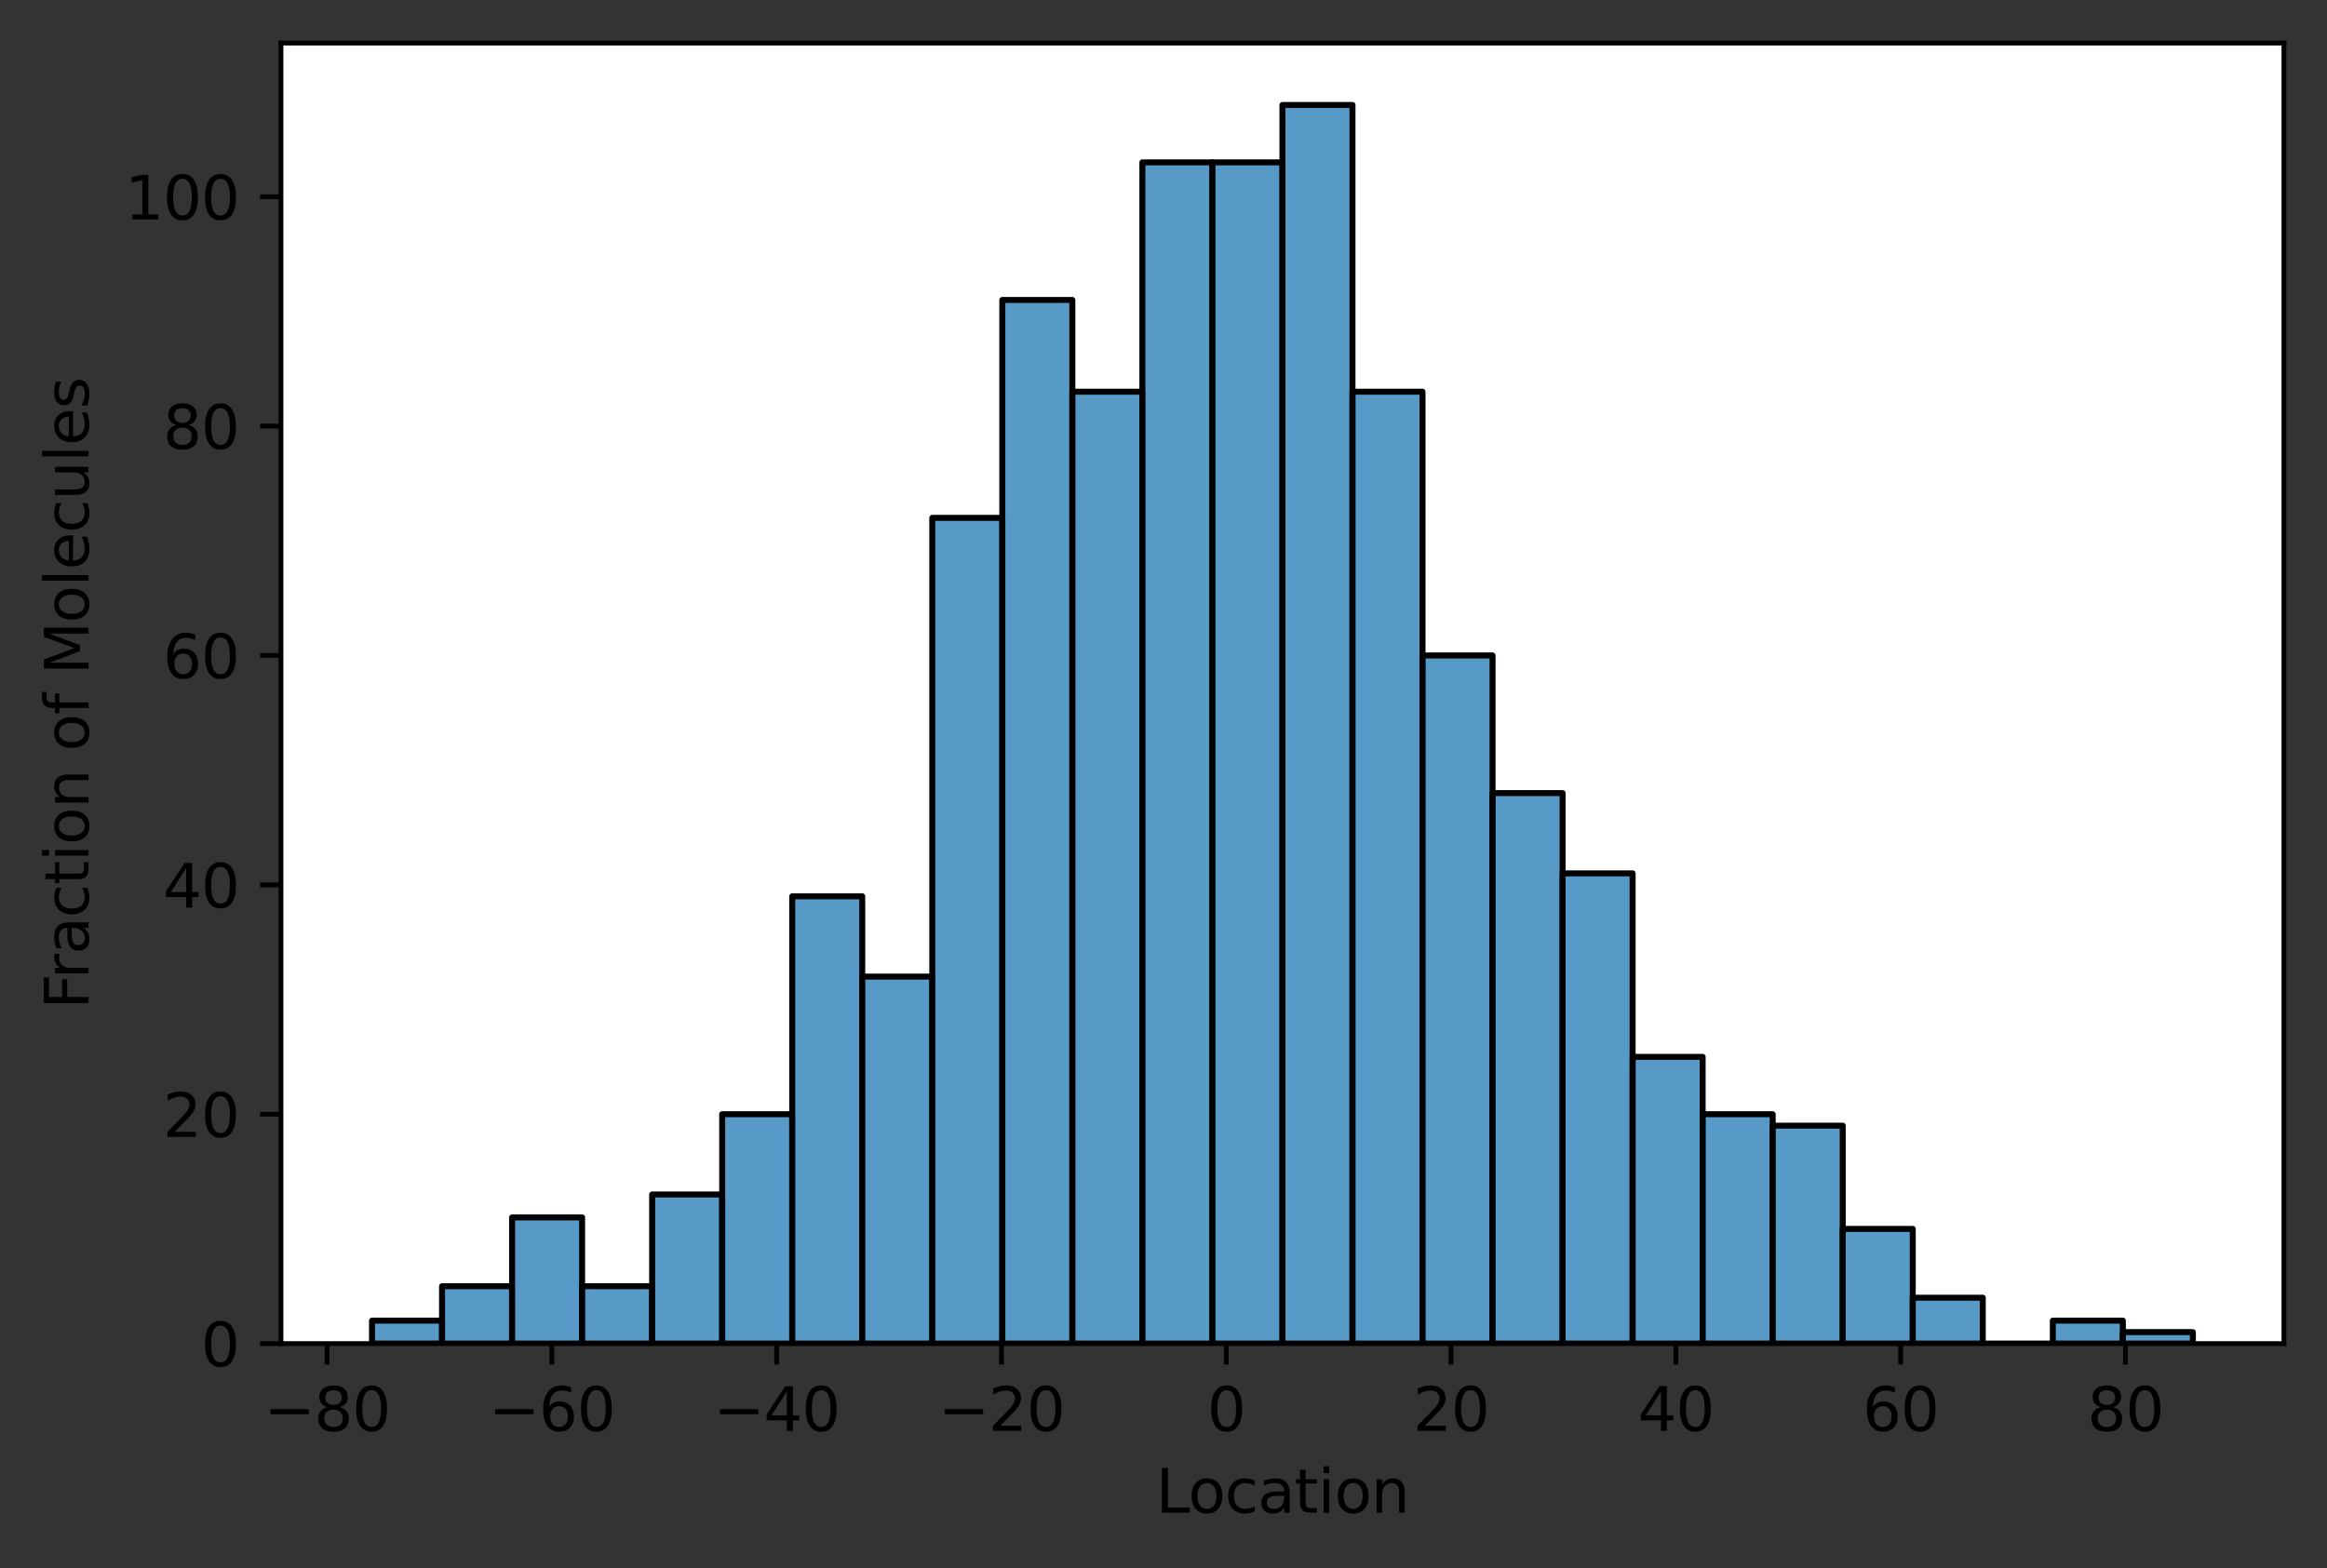 <?xml version="1.0" encoding="utf-8" standalone="no"?>
<!DOCTYPE svg PUBLIC "-//W3C//DTD SVG 1.1//EN"
  "http://www.w3.org/Graphics/SVG/1.1/DTD/svg11.dtd">
<svg xmlns:xlink="http://www.w3.org/1999/xlink" width="388.966pt" height="262.196pt" viewBox="0 0 388.966 262.196" xmlns="http://www.w3.org/2000/svg" version="1.1">
 <rect x="0" y="0" width="388.966" height="262.196" fill="#333333" stroke="none"/>
 <defs>
  <style type="text/css">*{stroke-linejoin: round; stroke-linecap: butt}</style>
 </defs>
 <g id="figure_1">
  <g id="patch_1">
   <path d="M 0 262.196 
L 388.966 262.196 
L 388.966 0 
L 0 0 
L 0 262.196 
z
" style="fill: none"/>
  </g>
  <g id="axes_1">
   <g id="patch_2">
    <path d="M 46.966 224.64 
L 381.766 224.64 
L 381.766 7.2 
L 46.966 7.2 
z
" style="fill: #ffffff"/>
   </g>
   <g id="patch_3">
    <path d="M 62.184 224.64 
L 73.89 224.64 
L 73.89 220.805 
L 62.184 220.805 
z
" clip-path="url(#p0a8247d89c)" style="fill: #1f77b4; fill-opacity: 0.75; stroke: #000000; stroke-linejoin: miter"/>
   </g>
   <g id="patch_4">
    <path d="M 73.89 224.64 
L 85.596 224.64 
L 85.596 215.053 
L 73.89 215.053 
z
" clip-path="url(#p0a8247d89c)" style="fill: #1f77b4; fill-opacity: 0.75; stroke: #000000; stroke-linejoin: miter"/>
   </g>
   <g id="patch_5">
    <path d="M 85.596 224.64 
L 97.303 224.64 
L 97.303 203.548 
L 85.596 203.548 
z
" clip-path="url(#p0a8247d89c)" style="fill: #1f77b4; fill-opacity: 0.75; stroke: #000000; stroke-linejoin: miter"/>
   </g>
   <g id="patch_6">
    <path d="M 97.303 224.64 
L 109.009 224.64 
L 109.009 215.053 
L 97.303 215.053 
z
" clip-path="url(#p0a8247d89c)" style="fill: #1f77b4; fill-opacity: 0.75; stroke: #000000; stroke-linejoin: miter"/>
   </g>
   <g id="patch_7">
    <path d="M 109.009 224.64 
L 120.715 224.64 
L 120.715 199.713 
L 109.009 199.713 
z
" clip-path="url(#p0a8247d89c)" style="fill: #1f77b4; fill-opacity: 0.75; stroke: #000000; stroke-linejoin: miter"/>
   </g>
   <g id="patch_8">
    <path d="M 120.715 224.64 
L 132.422 224.64 
L 132.422 186.291 
L 120.715 186.291 
z
" clip-path="url(#p0a8247d89c)" style="fill: #1f77b4; fill-opacity: 0.75; stroke: #000000; stroke-linejoin: miter"/>
   </g>
   <g id="patch_9">
    <path d="M 132.422 224.64 
L 144.128 224.64 
L 144.128 149.859 
L 132.422 149.859 
z
" clip-path="url(#p0a8247d89c)" style="fill: #1f77b4; fill-opacity: 0.75; stroke: #000000; stroke-linejoin: miter"/>
   </g>
   <g id="patch_10">
    <path d="M 144.128 224.64 
L 155.834 224.64 
L 155.834 163.281 
L 144.128 163.281 
z
" clip-path="url(#p0a8247d89c)" style="fill: #1f77b4; fill-opacity: 0.75; stroke: #000000; stroke-linejoin: miter"/>
   </g>
   <g id="patch_11">
    <path d="M 155.834 224.64 
L 167.54 224.64 
L 167.54 86.583 
L 155.834 86.583 
z
" clip-path="url(#p0a8247d89c)" style="fill: #1f77b4; fill-opacity: 0.75; stroke: #000000; stroke-linejoin: miter"/>
   </g>
   <g id="patch_12">
    <path d="M 167.54 224.64 
L 179.247 224.64 
L 179.247 50.151 
L 167.54 50.151 
z
" clip-path="url(#p0a8247d89c)" style="fill: #1f77b4; fill-opacity: 0.75; stroke: #000000; stroke-linejoin: miter"/>
   </g>
   <g id="patch_13">
    <path d="M 179.247 224.64 
L 190.953 224.64 
L 190.953 65.491 
L 179.247 65.491 
z
" clip-path="url(#p0a8247d89c)" style="fill: #1f77b4; fill-opacity: 0.75; stroke: #000000; stroke-linejoin: miter"/>
   </g>
   <g id="patch_14">
    <path d="M 190.953 224.64 
L 202.659 224.64 
L 202.659 27.142 
L 190.953 27.142 
z
" clip-path="url(#p0a8247d89c)" style="fill: #1f77b4; fill-opacity: 0.75; stroke: #000000; stroke-linejoin: miter"/>
   </g>
   <g id="patch_15">
    <path d="M 202.659 224.64 
L 214.366 224.64 
L 214.366 27.142 
L 202.659 27.142 
z
" clip-path="url(#p0a8247d89c)" style="fill: #1f77b4; fill-opacity: 0.75; stroke: #000000; stroke-linejoin: miter"/>
   </g>
   <g id="patch_16">
    <path d="M 214.366 224.64 
L 226.072 224.64 
L 226.072 17.554 
L 214.366 17.554 
z
" clip-path="url(#p0a8247d89c)" style="fill: #1f77b4; fill-opacity: 0.75; stroke: #000000; stroke-linejoin: miter"/>
   </g>
   <g id="patch_17">
    <path d="M 226.072 224.64 
L 237.778 224.64 
L 237.778 65.491 
L 226.072 65.491 
z
" clip-path="url(#p0a8247d89c)" style="fill: #1f77b4; fill-opacity: 0.75; stroke: #000000; stroke-linejoin: miter"/>
   </g>
   <g id="patch_18">
    <path d="M 237.778 224.64 
L 249.485 224.64 
L 249.485 109.592 
L 237.778 109.592 
z
" clip-path="url(#p0a8247d89c)" style="fill: #1f77b4; fill-opacity: 0.75; stroke: #000000; stroke-linejoin: miter"/>
   </g>
   <g id="patch_19">
    <path d="M 249.485 224.64 
L 261.191 224.64 
L 261.191 132.602 
L 249.485 132.602 
z
" clip-path="url(#p0a8247d89c)" style="fill: #1f77b4; fill-opacity: 0.75; stroke: #000000; stroke-linejoin: miter"/>
   </g>
   <g id="patch_20">
    <path d="M 261.191 224.64 
L 272.897 224.64 
L 272.897 146.024 
L 261.191 146.024 
z
" clip-path="url(#p0a8247d89c)" style="fill: #1f77b4; fill-opacity: 0.75; stroke: #000000; stroke-linejoin: miter"/>
   </g>
   <g id="patch_21">
    <path d="M 272.897 224.64 
L 284.603 224.64 
L 284.603 176.703 
L 272.897 176.703 
z
" clip-path="url(#p0a8247d89c)" style="fill: #1f77b4; fill-opacity: 0.75; stroke: #000000; stroke-linejoin: miter"/>
   </g>
   <g id="patch_22">
    <path d="M 284.603 224.64 
L 296.31 224.64 
L 296.31 186.291 
L 284.603 186.291 
z
" clip-path="url(#p0a8247d89c)" style="fill: #1f77b4; fill-opacity: 0.75; stroke: #000000; stroke-linejoin: miter"/>
   </g>
   <g id="patch_23">
    <path d="M 296.31 224.64 
L 308.016 224.64 
L 308.016 188.208 
L 296.31 188.208 
z
" clip-path="url(#p0a8247d89c)" style="fill: #1f77b4; fill-opacity: 0.75; stroke: #000000; stroke-linejoin: miter"/>
   </g>
   <g id="patch_24">
    <path d="M 308.016 224.64 
L 319.722 224.64 
L 319.722 205.465 
L 308.016 205.465 
z
" clip-path="url(#p0a8247d89c)" style="fill: #1f77b4; fill-opacity: 0.75; stroke: #000000; stroke-linejoin: miter"/>
   </g>
   <g id="patch_25">
    <path d="M 319.722 224.64 
L 331.429 224.64 
L 331.429 216.97 
L 319.722 216.97 
z
" clip-path="url(#p0a8247d89c)" style="fill: #1f77b4; fill-opacity: 0.75; stroke: #000000; stroke-linejoin: miter"/>
   </g>
   <g id="patch_26">
    <path d="M 331.429 224.64 
L 343.135 224.64 
L 343.135 224.64 
L 331.429 224.64 
z
" clip-path="url(#p0a8247d89c)" style="fill: #1f77b4; fill-opacity: 0.75; stroke: #000000; stroke-linejoin: miter"/>
   </g>
   <g id="patch_27">
    <path d="M 343.135 224.64 
L 354.841 224.64 
L 354.841 220.805 
L 343.135 220.805 
z
" clip-path="url(#p0a8247d89c)" style="fill: #1f77b4; fill-opacity: 0.75; stroke: #000000; stroke-linejoin: miter"/>
   </g>
   <g id="patch_28">
    <path d="M 354.841 224.64 
L 366.547 224.64 
L 366.547 222.723 
L 354.841 222.723 
z
" clip-path="url(#p0a8247d89c)" style="fill: #1f77b4; fill-opacity: 0.75; stroke: #000000; stroke-linejoin: miter"/>
   </g>
   <g id="matplotlib.axis_1">
    <g id="xtick_1">
     <g id="line2d_1">
      <defs>
       <path id="m033ba3b9bb" d="M 0 0 
L 0 3.5 
" style="stroke: #000000; stroke-width: 0.8"/>
      </defs>
      <g>
       <use xlink:href="#m033ba3b9bb" x="54.669" y="224.64" style="stroke: #000000; stroke-width: 0.8"/>
      </g>
     </g>
     <g id="text_1">
      <!-- −80 -->
      <g transform="translate(44.116 239.238)scale(0.1 -0.1)">
       <defs>
        <path id="DejaVuSans-2212" d="M 678 2272 
L 4684 2272 
L 4684 1741 
L 678 1741 
L 678 2272 
z
" transform="scale(0.016)"/>
        <path id="DejaVuSans-38" d="M 2034 2216 
Q 1584 2216 1326 1975 
Q 1069 1734 1069 1313 
Q 1069 891 1326 650 
Q 1584 409 2034 409 
Q 2484 409 2743 651 
Q 3003 894 3003 1313 
Q 3003 1734 2745 1975 
Q 2488 2216 2034 2216 
z
M 1403 2484 
Q 997 2584 770 2862 
Q 544 3141 544 3541 
Q 544 4100 942 4425 
Q 1341 4750 2034 4750 
Q 2731 4750 3128 4425 
Q 3525 4100 3525 3541 
Q 3525 3141 3298 2862 
Q 3072 2584 2669 2484 
Q 3125 2378 3379 2068 
Q 3634 1759 3634 1313 
Q 3634 634 3220 271 
Q 2806 -91 2034 -91 
Q 1263 -91 848 271 
Q 434 634 434 1313 
Q 434 1759 690 2068 
Q 947 2378 1403 2484 
z
M 1172 3481 
Q 1172 3119 1398 2916 
Q 1625 2713 2034 2713 
Q 2441 2713 2670 2916 
Q 2900 3119 2900 3481 
Q 2900 3844 2670 4047 
Q 2441 4250 2034 4250 
Q 1625 4250 1398 4047 
Q 1172 3844 1172 3481 
z
" transform="scale(0.016)"/>
        <path id="DejaVuSans-30" d="M 2034 4250 
Q 1547 4250 1301 3770 
Q 1056 3291 1056 2328 
Q 1056 1369 1301 889 
Q 1547 409 2034 409 
Q 2525 409 2770 889 
Q 3016 1369 3016 2328 
Q 3016 3291 2770 3770 
Q 2525 4250 2034 4250 
z
M 2034 4750 
Q 2819 4750 3233 4129 
Q 3647 3509 3647 2328 
Q 3647 1150 3233 529 
Q 2819 -91 2034 -91 
Q 1250 -91 836 529 
Q 422 1150 422 2328 
Q 422 3509 836 4129 
Q 1250 4750 2034 4750 
z
" transform="scale(0.016)"/>
       </defs>
       <use xlink:href="#DejaVuSans-2212"/>
       <use xlink:href="#DejaVuSans-38" x="83.789"/>
       <use xlink:href="#DejaVuSans-30" x="147.412"/>
      </g>
     </g>
    </g>
    <g id="xtick_2">
     <g id="line2d_2">
      <g>
       <use xlink:href="#m033ba3b9bb" x="92.244" y="224.64" style="stroke: #000000; stroke-width: 0.8"/>
      </g>
     </g>
     <g id="text_2">
      <!-- −60 -->
      <g transform="translate(81.692 239.238)scale(0.1 -0.1)">
       <defs>
        <path id="DejaVuSans-36" d="M 2113 2584 
Q 1688 2584 1439 2293 
Q 1191 2003 1191 1497 
Q 1191 994 1439 701 
Q 1688 409 2113 409 
Q 2538 409 2786 701 
Q 3034 994 3034 1497 
Q 3034 2003 2786 2293 
Q 2538 2584 2113 2584 
z
M 3366 4563 
L 3366 3988 
Q 3128 4100 2886 4159 
Q 2644 4219 2406 4219 
Q 1781 4219 1451 3797 
Q 1122 3375 1075 2522 
Q 1259 2794 1537 2939 
Q 1816 3084 2150 3084 
Q 2853 3084 3261 2657 
Q 3669 2231 3669 1497 
Q 3669 778 3244 343 
Q 2819 -91 2113 -91 
Q 1303 -91 875 529 
Q 447 1150 447 2328 
Q 447 3434 972 4092 
Q 1497 4750 2381 4750 
Q 2619 4750 2861 4703 
Q 3103 4656 3366 4563 
z
" transform="scale(0.016)"/>
       </defs>
       <use xlink:href="#DejaVuSans-2212"/>
       <use xlink:href="#DejaVuSans-36" x="83.789"/>
       <use xlink:href="#DejaVuSans-30" x="147.412"/>
      </g>
     </g>
    </g>
    <g id="xtick_3">
     <g id="line2d_3">
      <g>
       <use xlink:href="#m033ba3b9bb" x="129.82" y="224.64" style="stroke: #000000; stroke-width: 0.8"/>
      </g>
     </g>
     <g id="text_3">
      <!-- −40 -->
      <g transform="translate(119.268 239.238)scale(0.1 -0.1)">
       <defs>
        <path id="DejaVuSans-34" d="M 2419 4116 
L 825 1625 
L 2419 1625 
L 2419 4116 
z
M 2253 4666 
L 3047 4666 
L 3047 1625 
L 3713 1625 
L 3713 1100 
L 3047 1100 
L 3047 0 
L 2419 0 
L 2419 1100 
L 313 1100 
L 313 1709 
L 2253 4666 
z
" transform="scale(0.016)"/>
       </defs>
       <use xlink:href="#DejaVuSans-2212"/>
       <use xlink:href="#DejaVuSans-34" x="83.789"/>
       <use xlink:href="#DejaVuSans-30" x="147.412"/>
      </g>
     </g>
    </g>
    <g id="xtick_4">
     <g id="line2d_4">
      <g>
       <use xlink:href="#m033ba3b9bb" x="167.396" y="224.64" style="stroke: #000000; stroke-width: 0.8"/>
      </g>
     </g>
     <g id="text_4">
      <!-- −20 -->
      <g transform="translate(156.844 239.238)scale(0.1 -0.1)">
       <defs>
        <path id="DejaVuSans-32" d="M 1228 531 
L 3431 531 
L 3431 0 
L 469 0 
L 469 531 
Q 828 903 1448 1529 
Q 2069 2156 2228 2338 
Q 2531 2678 2651 2914 
Q 2772 3150 2772 3378 
Q 2772 3750 2511 3984 
Q 2250 4219 1831 4219 
Q 1534 4219 1204 4116 
Q 875 4013 500 3803 
L 500 4441 
Q 881 4594 1212 4672 
Q 1544 4750 1819 4750 
Q 2544 4750 2975 4387 
Q 3406 4025 3406 3419 
Q 3406 3131 3298 2873 
Q 3191 2616 2906 2266 
Q 2828 2175 2409 1742 
Q 1991 1309 1228 531 
z
" transform="scale(0.016)"/>
       </defs>
       <use xlink:href="#DejaVuSans-2212"/>
       <use xlink:href="#DejaVuSans-32" x="83.789"/>
       <use xlink:href="#DejaVuSans-30" x="147.412"/>
      </g>
     </g>
    </g>
    <g id="xtick_5">
     <g id="line2d_5">
      <g>
       <use xlink:href="#m033ba3b9bb" x="204.972" y="224.64" style="stroke: #000000; stroke-width: 0.8"/>
      </g>
     </g>
     <g id="text_5">
      <!-- 0 -->
      <g transform="translate(201.79 239.238)scale(0.1 -0.1)">
       <use xlink:href="#DejaVuSans-30"/>
      </g>
     </g>
    </g>
    <g id="xtick_6">
     <g id="line2d_6">
      <g>
       <use xlink:href="#m033ba3b9bb" x="242.547" y="224.64" style="stroke: #000000; stroke-width: 0.8"/>
      </g>
     </g>
     <g id="text_6">
      <!-- 20 -->
      <g transform="translate(236.185 239.238)scale(0.1 -0.1)">
       <use xlink:href="#DejaVuSans-32"/>
       <use xlink:href="#DejaVuSans-30" x="63.623"/>
      </g>
     </g>
    </g>
    <g id="xtick_7">
     <g id="line2d_7">
      <g>
       <use xlink:href="#m033ba3b9bb" x="280.123" y="224.64" style="stroke: #000000; stroke-width: 0.8"/>
      </g>
     </g>
     <g id="text_7">
      <!-- 40 -->
      <g transform="translate(273.761 239.238)scale(0.1 -0.1)">
       <use xlink:href="#DejaVuSans-34"/>
       <use xlink:href="#DejaVuSans-30" x="63.623"/>
      </g>
     </g>
    </g>
    <g id="xtick_8">
     <g id="line2d_8">
      <g>
       <use xlink:href="#m033ba3b9bb" x="317.699" y="224.64" style="stroke: #000000; stroke-width: 0.8"/>
      </g>
     </g>
     <g id="text_8">
      <!-- 60 -->
      <g transform="translate(311.336 239.238)scale(0.1 -0.1)">
       <use xlink:href="#DejaVuSans-36"/>
       <use xlink:href="#DejaVuSans-30" x="63.623"/>
      </g>
     </g>
    </g>
    <g id="xtick_9">
     <g id="line2d_9">
      <g>
       <use xlink:href="#m033ba3b9bb" x="355.275" y="224.64" style="stroke: #000000; stroke-width: 0.8"/>
      </g>
     </g>
     <g id="text_9">
      <!-- 80 -->
      <g transform="translate(348.912 239.238)scale(0.1 -0.1)">
       <use xlink:href="#DejaVuSans-38"/>
       <use xlink:href="#DejaVuSans-30" x="63.623"/>
      </g>
     </g>
    </g>
    <g id="text_10">
     <!-- Location -->
     <g transform="translate(193.217 252.917)scale(0.1 -0.1)">
      <defs>
       <path id="DejaVuSans-4c" d="M 628 4666 
L 1259 4666 
L 1259 531 
L 3531 531 
L 3531 0 
L 628 0 
L 628 4666 
z
" transform="scale(0.016)"/>
       <path id="DejaVuSans-6f" d="M 1959 3097 
Q 1497 3097 1228 2736 
Q 959 2375 959 1747 
Q 959 1119 1226 758 
Q 1494 397 1959 397 
Q 2419 397 2687 759 
Q 2956 1122 2956 1747 
Q 2956 2369 2687 2733 
Q 2419 3097 1959 3097 
z
M 1959 3584 
Q 2709 3584 3137 3096 
Q 3566 2609 3566 1747 
Q 3566 888 3137 398 
Q 2709 -91 1959 -91 
Q 1206 -91 779 398 
Q 353 888 353 1747 
Q 353 2609 779 3096 
Q 1206 3584 1959 3584 
z
" transform="scale(0.016)"/>
       <path id="DejaVuSans-63" d="M 3122 3366 
L 3122 2828 
Q 2878 2963 2633 3030 
Q 2388 3097 2138 3097 
Q 1578 3097 1268 2742 
Q 959 2388 959 1747 
Q 959 1106 1268 751 
Q 1578 397 2138 397 
Q 2388 397 2633 464 
Q 2878 531 3122 666 
L 3122 134 
Q 2881 22 2623 -34 
Q 2366 -91 2075 -91 
Q 1284 -91 818 406 
Q 353 903 353 1747 
Q 353 2603 823 3093 
Q 1294 3584 2113 3584 
Q 2378 3584 2631 3529 
Q 2884 3475 3122 3366 
z
" transform="scale(0.016)"/>
       <path id="DejaVuSans-61" d="M 2194 1759 
Q 1497 1759 1228 1600 
Q 959 1441 959 1056 
Q 959 750 1161 570 
Q 1363 391 1709 391 
Q 2188 391 2477 730 
Q 2766 1069 2766 1631 
L 2766 1759 
L 2194 1759 
z
M 3341 1997 
L 3341 0 
L 2766 0 
L 2766 531 
Q 2569 213 2275 61 
Q 1981 -91 1556 -91 
Q 1019 -91 701 211 
Q 384 513 384 1019 
Q 384 1609 779 1909 
Q 1175 2209 1959 2209 
L 2766 2209 
L 2766 2266 
Q 2766 2663 2505 2880 
Q 2244 3097 1772 3097 
Q 1472 3097 1187 3025 
Q 903 2953 641 2809 
L 641 3341 
Q 956 3463 1253 3523 
Q 1550 3584 1831 3584 
Q 2591 3584 2966 3190 
Q 3341 2797 3341 1997 
z
" transform="scale(0.016)"/>
       <path id="DejaVuSans-74" d="M 1172 4494 
L 1172 3500 
L 2356 3500 
L 2356 3053 
L 1172 3053 
L 1172 1153 
Q 1172 725 1289 603 
Q 1406 481 1766 481 
L 2356 481 
L 2356 0 
L 1766 0 
Q 1100 0 847 248 
Q 594 497 594 1153 
L 594 3053 
L 172 3053 
L 172 3500 
L 594 3500 
L 594 4494 
L 1172 4494 
z
" transform="scale(0.016)"/>
       <path id="DejaVuSans-69" d="M 603 3500 
L 1178 3500 
L 1178 0 
L 603 0 
L 603 3500 
z
M 603 4863 
L 1178 4863 
L 1178 4134 
L 603 4134 
L 603 4863 
z
" transform="scale(0.016)"/>
       <path id="DejaVuSans-6e" d="M 3513 2113 
L 3513 0 
L 2938 0 
L 2938 2094 
Q 2938 2591 2744 2837 
Q 2550 3084 2163 3084 
Q 1697 3084 1428 2787 
Q 1159 2491 1159 1978 
L 1159 0 
L 581 0 
L 581 3500 
L 1159 3500 
L 1159 2956 
Q 1366 3272 1645 3428 
Q 1925 3584 2291 3584 
Q 2894 3584 3203 3211 
Q 3513 2838 3513 2113 
z
" transform="scale(0.016)"/>
      </defs>
      <use xlink:href="#DejaVuSans-4c"/>
      <use xlink:href="#DejaVuSans-6f" x="53.963"/>
      <use xlink:href="#DejaVuSans-63" x="115.145"/>
      <use xlink:href="#DejaVuSans-61" x="170.125"/>
      <use xlink:href="#DejaVuSans-74" x="231.404"/>
      <use xlink:href="#DejaVuSans-69" x="270.613"/>
      <use xlink:href="#DejaVuSans-6f" x="298.396"/>
      <use xlink:href="#DejaVuSans-6e" x="359.578"/>
     </g>
    </g>
   </g>
   <g id="matplotlib.axis_2">
    <g id="ytick_1">
     <g id="line2d_10">
      <defs>
       <path id="m347c6aa0a2" d="M 0 0 
L -3.5 0 
" style="stroke: #000000; stroke-width: 0.8"/>
      </defs>
      <g>
       <use xlink:href="#m347c6aa0a2" x="46.966" y="224.64" style="stroke: #000000; stroke-width: 0.8"/>
      </g>
     </g>
     <g id="text_11">
      <!-- 0 -->
      <g transform="translate(33.603 228.439)scale(0.1 -0.1)">
       <use xlink:href="#DejaVuSans-30"/>
      </g>
     </g>
    </g>
    <g id="ytick_2">
     <g id="line2d_11">
      <g>
       <use xlink:href="#m347c6aa0a2" x="46.966" y="186.291" style="stroke: #000000; stroke-width: 0.8"/>
      </g>
     </g>
     <g id="text_12">
      <!-- 20 -->
      <g transform="translate(27.241 190.09)scale(0.1 -0.1)">
       <use xlink:href="#DejaVuSans-32"/>
       <use xlink:href="#DejaVuSans-30" x="63.623"/>
      </g>
     </g>
    </g>
    <g id="ytick_3">
     <g id="line2d_12">
      <g>
       <use xlink:href="#m347c6aa0a2" x="46.966" y="147.942" style="stroke: #000000; stroke-width: 0.8"/>
      </g>
     </g>
     <g id="text_13">
      <!-- 40 -->
      <g transform="translate(27.241 151.741)scale(0.1 -0.1)">
       <use xlink:href="#DejaVuSans-34"/>
       <use xlink:href="#DejaVuSans-30" x="63.623"/>
      </g>
     </g>
    </g>
    <g id="ytick_4">
     <g id="line2d_13">
      <g>
       <use xlink:href="#m347c6aa0a2" x="46.966" y="109.592" style="stroke: #000000; stroke-width: 0.8"/>
      </g>
     </g>
     <g id="text_14">
      <!-- 60 -->
      <g transform="translate(27.241 113.392)scale(0.1 -0.1)">
       <use xlink:href="#DejaVuSans-36"/>
       <use xlink:href="#DejaVuSans-30" x="63.623"/>
      </g>
     </g>
    </g>
    <g id="ytick_5">
     <g id="line2d_14">
      <g>
       <use xlink:href="#m347c6aa0a2" x="46.966" y="71.243" style="stroke: #000000; stroke-width: 0.8"/>
      </g>
     </g>
     <g id="text_15">
      <!-- 80 -->
      <g transform="translate(27.241 75.042)scale(0.1 -0.1)">
       <use xlink:href="#DejaVuSans-38"/>
       <use xlink:href="#DejaVuSans-30" x="63.623"/>
      </g>
     </g>
    </g>
    <g id="ytick_6">
     <g id="line2d_15">
      <g>
       <use xlink:href="#m347c6aa0a2" x="46.966" y="32.894" style="stroke: #000000; stroke-width: 0.8"/>
      </g>
     </g>
     <g id="text_16">
      <!-- 100 -->
      <g transform="translate(20.878 36.693)scale(0.1 -0.1)">
       <defs>
        <path id="DejaVuSans-31" d="M 794 531 
L 1825 531 
L 1825 4091 
L 703 3866 
L 703 4441 
L 1819 4666 
L 2450 4666 
L 2450 531 
L 3481 531 
L 3481 0 
L 794 0 
L 794 531 
z
" transform="scale(0.016)"/>
       </defs>
       <use xlink:href="#DejaVuSans-31"/>
       <use xlink:href="#DejaVuSans-30" x="63.623"/>
       <use xlink:href="#DejaVuSans-30" x="127.246"/>
      </g>
     </g>
    </g>
    <g id="text_17">
     <!-- Fraction of Molecules -->
     <g transform="translate(14.798 168.704)rotate(-90)scale(0.1 -0.1)">
      <defs>
       <path id="DejaVuSans-46" d="M 628 4666 
L 3309 4666 
L 3309 4134 
L 1259 4134 
L 1259 2759 
L 3109 2759 
L 3109 2228 
L 1259 2228 
L 1259 0 
L 628 0 
L 628 4666 
z
" transform="scale(0.016)"/>
       <path id="DejaVuSans-72" d="M 2631 2963 
Q 2534 3019 2420 3045 
Q 2306 3072 2169 3072 
Q 1681 3072 1420 2755 
Q 1159 2438 1159 1844 
L 1159 0 
L 581 0 
L 581 3500 
L 1159 3500 
L 1159 2956 
Q 1341 3275 1631 3429 
Q 1922 3584 2338 3584 
Q 2397 3584 2469 3576 
Q 2541 3569 2628 3553 
L 2631 2963 
z
" transform="scale(0.016)"/>
       <path id="DejaVuSans-20" transform="scale(0.016)"/>
       <path id="DejaVuSans-66" d="M 2375 4863 
L 2375 4384 
L 1825 4384 
Q 1516 4384 1395 4259 
Q 1275 4134 1275 3809 
L 1275 3500 
L 2222 3500 
L 2222 3053 
L 1275 3053 
L 1275 0 
L 697 0 
L 697 3053 
L 147 3053 
L 147 3500 
L 697 3500 
L 697 3744 
Q 697 4328 969 4595 
Q 1241 4863 1831 4863 
L 2375 4863 
z
" transform="scale(0.016)"/>
       <path id="DejaVuSans-4d" d="M 628 4666 
L 1569 4666 
L 2759 1491 
L 3956 4666 
L 4897 4666 
L 4897 0 
L 4281 0 
L 4281 4097 
L 3078 897 
L 2444 897 
L 1241 4097 
L 1241 0 
L 628 0 
L 628 4666 
z
" transform="scale(0.016)"/>
       <path id="DejaVuSans-6c" d="M 603 4863 
L 1178 4863 
L 1178 0 
L 603 0 
L 603 4863 
z
" transform="scale(0.016)"/>
       <path id="DejaVuSans-65" d="M 3597 1894 
L 3597 1613 
L 953 1613 
Q 991 1019 1311 708 
Q 1631 397 2203 397 
Q 2534 397 2845 478 
Q 3156 559 3463 722 
L 3463 178 
Q 3153 47 2828 -22 
Q 2503 -91 2169 -91 
Q 1331 -91 842 396 
Q 353 884 353 1716 
Q 353 2575 817 3079 
Q 1281 3584 2069 3584 
Q 2775 3584 3186 3129 
Q 3597 2675 3597 1894 
z
M 3022 2063 
Q 3016 2534 2758 2815 
Q 2500 3097 2075 3097 
Q 1594 3097 1305 2825 
Q 1016 2553 972 2059 
L 3022 2063 
z
" transform="scale(0.016)"/>
       <path id="DejaVuSans-75" d="M 544 1381 
L 544 3500 
L 1119 3500 
L 1119 1403 
Q 1119 906 1312 657 
Q 1506 409 1894 409 
Q 2359 409 2629 706 
Q 2900 1003 2900 1516 
L 2900 3500 
L 3475 3500 
L 3475 0 
L 2900 0 
L 2900 538 
Q 2691 219 2414 64 
Q 2138 -91 1772 -91 
Q 1169 -91 856 284 
Q 544 659 544 1381 
z
M 1991 3584 
L 1991 3584 
z
" transform="scale(0.016)"/>
       <path id="DejaVuSans-73" d="M 2834 3397 
L 2834 2853 
Q 2591 2978 2328 3040 
Q 2066 3103 1784 3103 
Q 1356 3103 1142 2972 
Q 928 2841 928 2578 
Q 928 2378 1081 2264 
Q 1234 2150 1697 2047 
L 1894 2003 
Q 2506 1872 2764 1633 
Q 3022 1394 3022 966 
Q 3022 478 2636 193 
Q 2250 -91 1575 -91 
Q 1294 -91 989 -36 
Q 684 19 347 128 
L 347 722 
Q 666 556 975 473 
Q 1284 391 1588 391 
Q 1994 391 2212 530 
Q 2431 669 2431 922 
Q 2431 1156 2273 1281 
Q 2116 1406 1581 1522 
L 1381 1569 
Q 847 1681 609 1914 
Q 372 2147 372 2553 
Q 372 3047 722 3315 
Q 1072 3584 1716 3584 
Q 2034 3584 2315 3537 
Q 2597 3491 2834 3397 
z
" transform="scale(0.016)"/>
      </defs>
      <use xlink:href="#DejaVuSans-46"/>
      <use xlink:href="#DejaVuSans-72" x="50.27"/>
      <use xlink:href="#DejaVuSans-61" x="91.383"/>
      <use xlink:href="#DejaVuSans-63" x="152.662"/>
      <use xlink:href="#DejaVuSans-74" x="207.643"/>
      <use xlink:href="#DejaVuSans-69" x="246.852"/>
      <use xlink:href="#DejaVuSans-6f" x="274.635"/>
      <use xlink:href="#DejaVuSans-6e" x="335.816"/>
      <use xlink:href="#DejaVuSans-20" x="399.195"/>
      <use xlink:href="#DejaVuSans-6f" x="430.982"/>
      <use xlink:href="#DejaVuSans-66" x="492.164"/>
      <use xlink:href="#DejaVuSans-20" x="527.369"/>
      <use xlink:href="#DejaVuSans-4d" x="559.156"/>
      <use xlink:href="#DejaVuSans-6f" x="645.436"/>
      <use xlink:href="#DejaVuSans-6c" x="706.617"/>
      <use xlink:href="#DejaVuSans-65" x="734.4"/>
      <use xlink:href="#DejaVuSans-63" x="795.924"/>
      <use xlink:href="#DejaVuSans-75" x="850.904"/>
      <use xlink:href="#DejaVuSans-6c" x="914.283"/>
      <use xlink:href="#DejaVuSans-65" x="942.066"/>
      <use xlink:href="#DejaVuSans-73" x="1003.59"/>
     </g>
    </g>
   </g>
   <g id="patch_29">
    <path d="M 46.966 224.64 
L 46.966 7.2 
" style="fill: none; stroke: #000000; stroke-width: 0.8; stroke-linejoin: miter; stroke-linecap: square"/>
   </g>
   <g id="patch_30">
    <path d="M 381.766 224.64 
L 381.766 7.2 
" style="fill: none; stroke: #000000; stroke-width: 0.8; stroke-linejoin: miter; stroke-linecap: square"/>
   </g>
   <g id="patch_31">
    <path d="M 46.966 224.64 
L 381.766 224.64 
" style="fill: none; stroke: #000000; stroke-width: 0.8; stroke-linejoin: miter; stroke-linecap: square"/>
   </g>
   <g id="patch_32">
    <path d="M 46.966 7.2 
L 381.766 7.2 
" style="fill: none; stroke: #000000; stroke-width: 0.8; stroke-linejoin: miter; stroke-linecap: square"/>
   </g>
  </g>
 </g>
 <defs>
  <clipPath id="p0a8247d89c">
   <rect x="46.966" y="7.2" width="334.8" height="217.44"/>
  </clipPath>
 </defs>
</svg>
